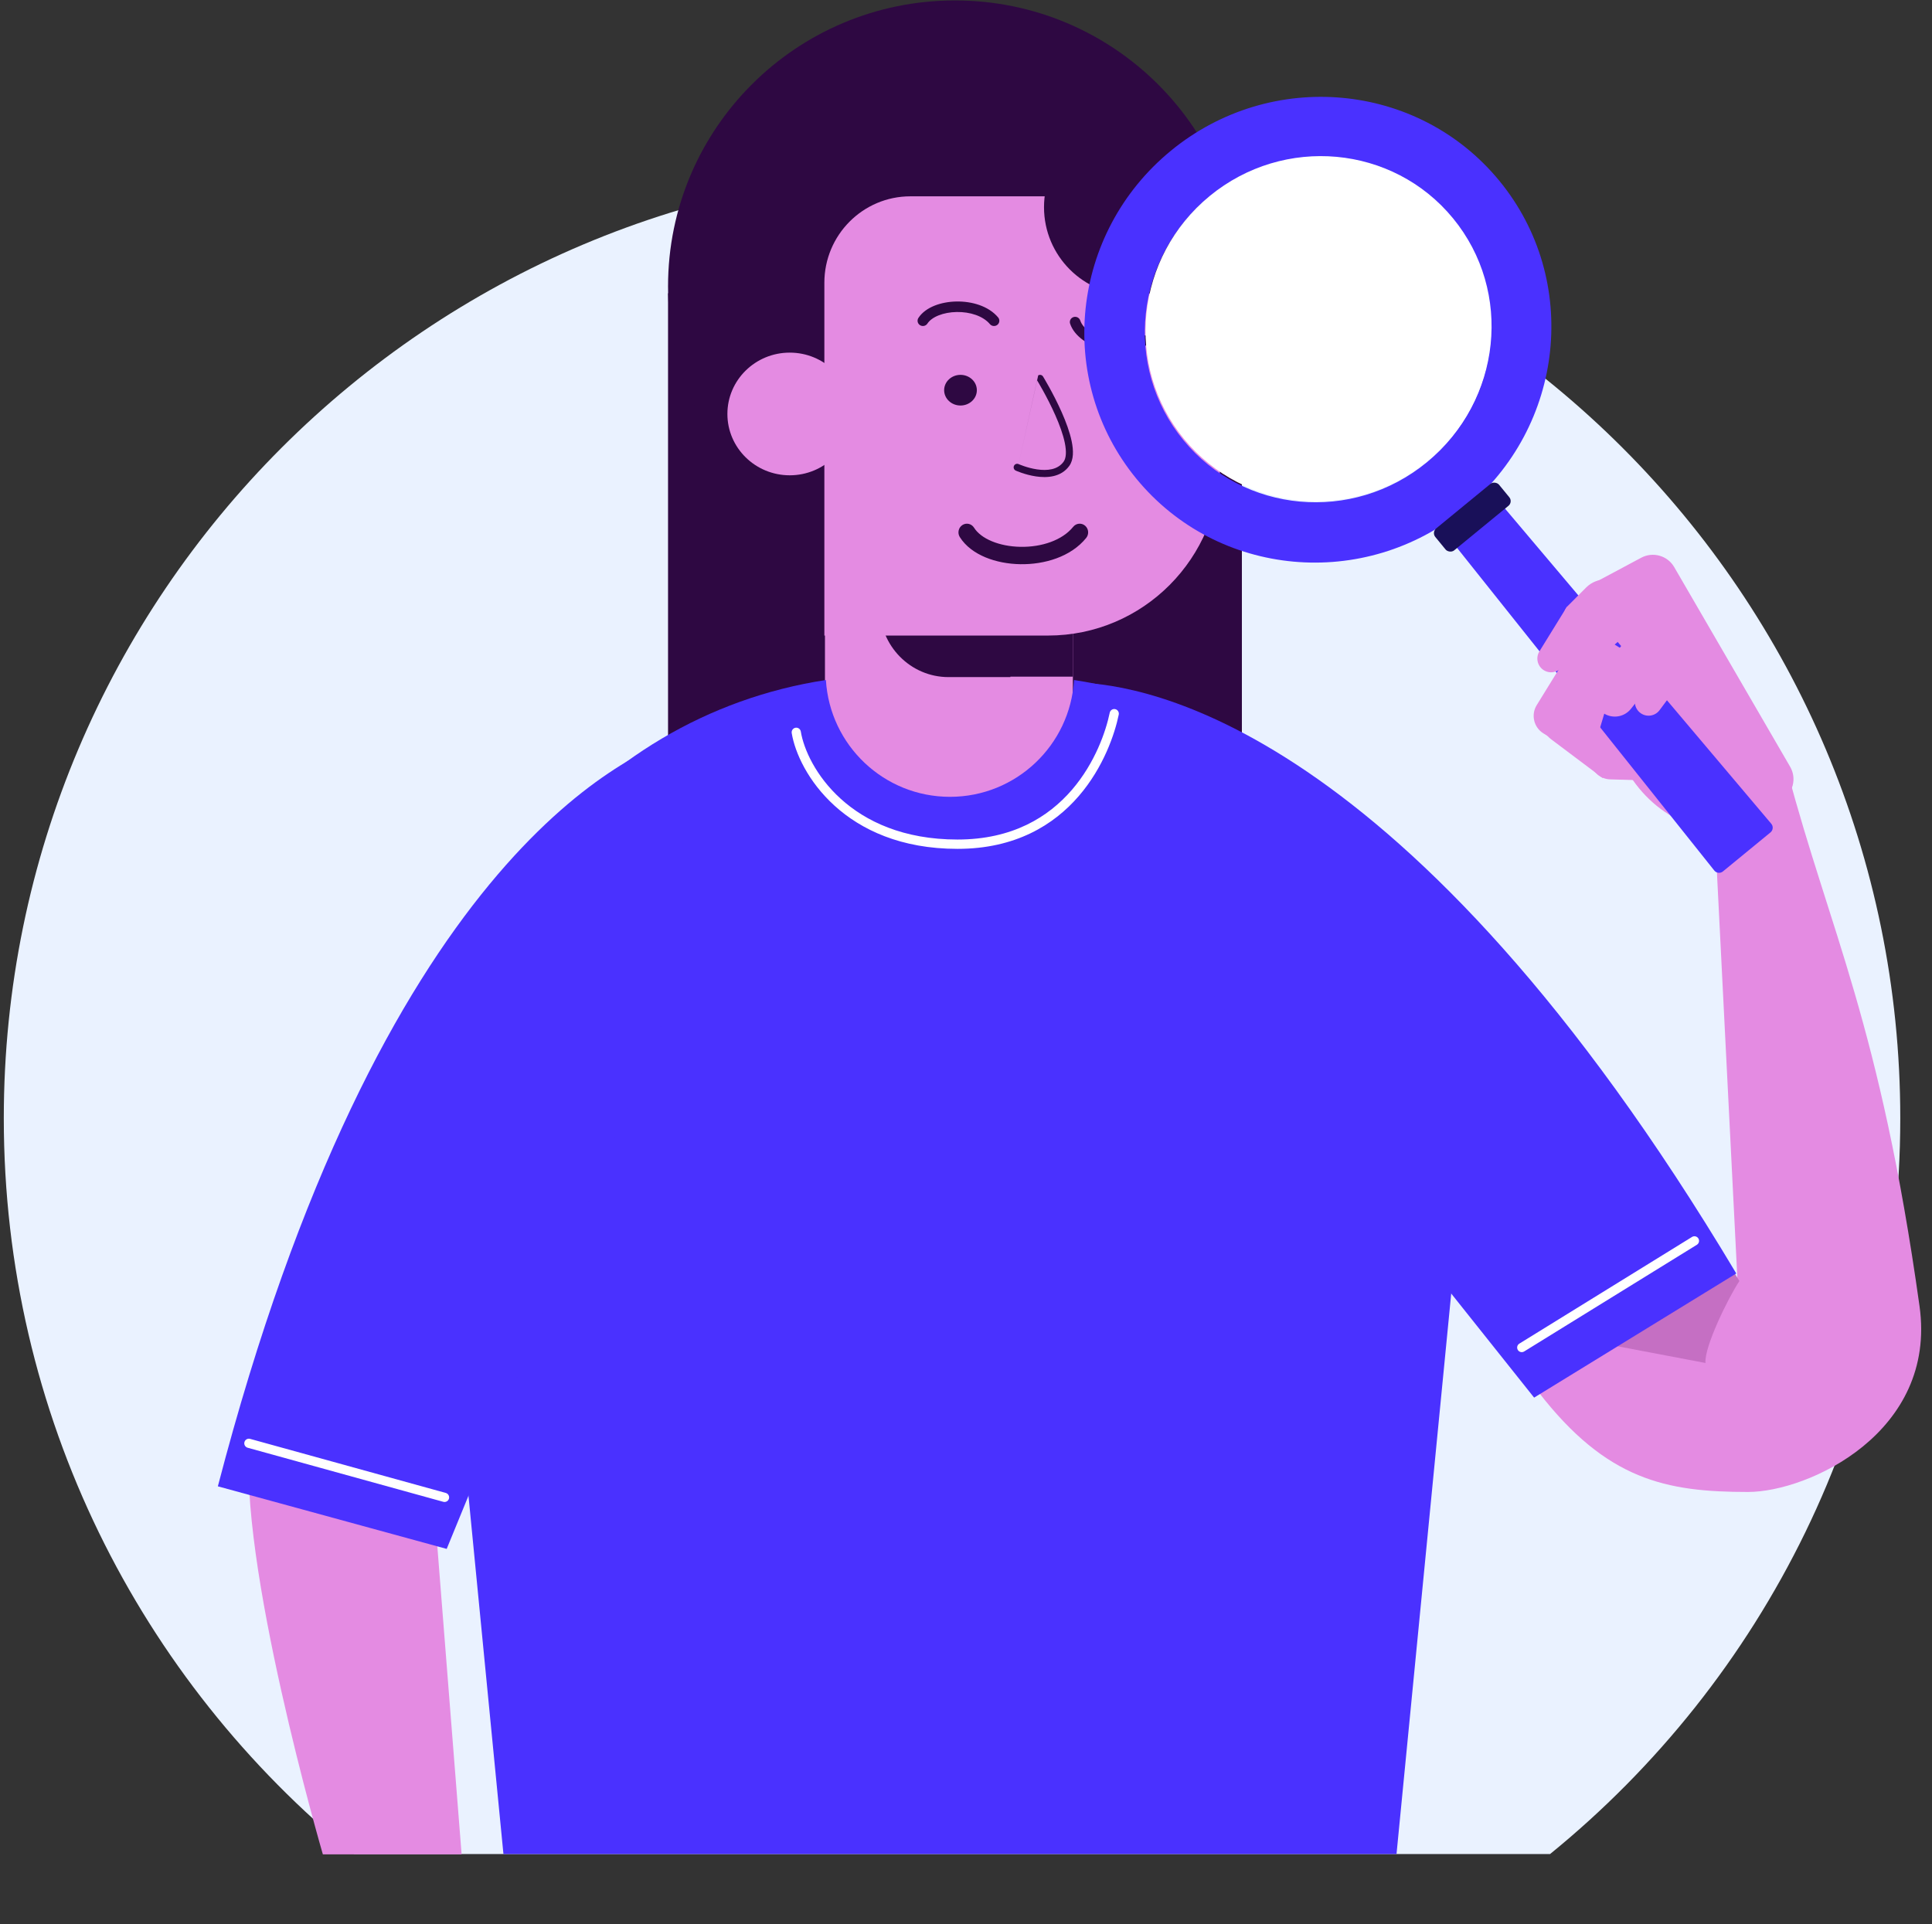 <svg width="250" height="249" viewBox="0 0 250 249" fill="none" xmlns="http://www.w3.org/2000/svg">
<rect x="0" y="0" width="250" height="249" fill="#333333" stroke="none"/>
<path fill-rule="evenodd" clip-rule="evenodd" d="M200.581 239.944C228.231 217.445 245.895 183.145 245.895 144.719C245.895 76.952 190.959 22.017 123.193 22.017C55.427 22.017 0.491 76.952 0.491 144.719C0.491 183.145 18.155 217.445 45.805 239.944H200.581Z" fill="#EAF2FF"/>
<rect x="86.444" y="37.955" width="74.256" height="87.315" fill="#2E0842"/>
<path d="M160.7 37.058C160.7 57.493 144.077 74.058 123.572 74.058C103.067 74.058 86.444 57.493 86.444 37.058C86.444 16.624 103.067 0.058 123.572 0.058C144.077 0.058 160.7 16.624 160.7 37.058Z" fill="#2E0842"/>
<path d="M106.749 70.514H138.83V108.686H106.749V70.514Z" fill="#E48BE2"/>
<path d="M113.843 70.473H130.742V87.629H122.737C117.825 87.629 113.843 83.587 113.843 78.6V70.473Z" fill="#2E0842"/>
<rect x="126.647" y="79.246" width="12.183" height="8.325" fill="#2E0842"/>
<path d="M106.672 36.598C106.672 30.418 111.657 25.408 117.805 25.408H146.751C152.899 25.408 157.883 30.418 157.883 36.598V59.873C157.883 72.233 147.915 82.252 135.618 82.252H106.672V36.598Z" fill="#E48BE2"/>
<path d="M110.257 53.574C110.257 57.958 106.646 61.512 102.191 61.512C97.736 61.512 94.125 57.958 94.125 53.574C94.125 49.19 97.736 45.636 102.191 45.636C106.646 45.636 110.257 49.19 110.257 53.574Z" fill="#E48BE2"/>
<circle cx="146.49" cy="26.817" r="11.395" fill="#2E0842"/>
<path fill-rule="evenodd" clip-rule="evenodd" d="M121.453 40.817C120.772 41.09 120.278 41.461 120.003 41.881C119.796 42.197 119.369 42.287 119.049 42.083C118.729 41.88 118.637 41.459 118.843 41.143C119.319 40.416 120.084 39.896 120.934 39.556C121.79 39.215 122.778 39.035 123.773 39.019C125.731 38.986 127.9 39.587 129.156 41.077C129.399 41.366 129.359 41.795 129.066 42.035C128.773 42.275 128.337 42.236 128.094 41.947C127.209 40.896 125.528 40.35 123.796 40.379C122.946 40.393 122.129 40.547 121.453 40.817Z" fill="#2E0842"/>
<path fill-rule="evenodd" clip-rule="evenodd" d="M128.338 70.046C127.258 69.597 126.475 68.983 126.038 68.289C125.711 67.768 125.033 67.618 124.525 67.955C124.017 68.291 123.872 68.987 124.199 69.508C124.955 70.709 126.167 71.568 127.516 72.129C128.873 72.694 130.44 72.99 132.017 73.017C135.122 73.072 138.563 72.078 140.554 69.617C140.94 69.14 140.876 68.431 140.411 68.034C139.946 67.638 139.256 67.704 138.87 68.181C137.466 69.917 134.801 70.818 132.054 70.77C130.706 70.747 129.41 70.493 128.338 70.046Z" fill="#2E0842"/>
<path fill-rule="evenodd" clip-rule="evenodd" d="M140.907 42.879C140.32 42.44 139.939 41.954 139.782 41.477C139.664 41.118 139.275 40.92 138.913 41.034C138.551 41.148 138.353 41.531 138.471 41.89C138.743 42.715 139.347 43.415 140.08 43.963C140.818 44.515 141.726 44.944 142.683 45.217C144.565 45.755 146.817 45.736 148.415 44.622C148.725 44.406 148.797 43.981 148.576 43.673C148.355 43.366 147.924 43.291 147.614 43.508C146.487 44.293 144.723 44.386 143.057 43.909C142.24 43.675 141.49 43.315 140.907 42.879Z" fill="#2E0842"/>
<path fill-rule="evenodd" clip-rule="evenodd" d="M134.342 48.583C134.555 48.448 134.836 48.514 134.969 48.73L134.582 48.974C134.969 48.73 134.969 48.73 134.969 48.73L134.973 48.737L134.985 48.757C134.995 48.774 135.01 48.798 135.03 48.83C135.068 48.895 135.124 48.989 135.195 49.109C135.337 49.35 135.536 49.696 135.77 50.12C136.236 50.965 136.841 52.121 137.389 53.361C137.935 54.596 138.434 55.933 138.679 57.135C138.917 58.304 138.945 59.489 138.366 60.293C137.296 61.781 135.461 61.864 134.061 61.657C133.343 61.552 132.689 61.363 132.217 61.203C131.98 61.123 131.787 61.049 131.652 60.994C131.585 60.967 131.532 60.945 131.495 60.929C131.476 60.921 131.462 60.915 131.452 60.91L131.44 60.905L131.437 60.903L131.435 60.903C131.435 60.903 131.435 60.902 131.622 60.483L131.435 60.902C131.205 60.798 131.103 60.526 131.206 60.294C131.31 60.062 131.579 59.959 131.808 60.063C131.808 60.063 131.808 60.063 131.808 60.063M131.808 60.063L131.81 60.063L131.818 60.067C131.825 60.07 131.836 60.075 131.852 60.082C131.883 60.095 131.929 60.115 131.99 60.139C132.111 60.188 132.288 60.256 132.507 60.33C132.946 60.479 133.544 60.651 134.192 60.746C135.525 60.943 136.878 60.796 137.63 59.752C137.962 59.289 138.018 58.46 137.787 57.32C137.561 56.214 137.093 54.947 136.557 53.736C136.024 52.53 135.433 51.399 134.974 50.568C134.745 50.153 134.55 49.814 134.412 49.579C134.343 49.462 134.288 49.371 134.251 49.309C134.233 49.278 134.219 49.255 134.209 49.239L134.198 49.222L134.195 49.217" fill="#2E0842"/>
<path d="M126.404 50.497C126.404 51.593 125.457 52.481 124.288 52.481C123.119 52.481 122.172 51.593 122.172 50.497C122.172 49.401 123.119 48.513 124.288 48.513C125.457 48.513 126.404 49.401 126.404 50.497Z" fill="#2E0842"/>
<path d="M145.718 50.497C145.718 51.593 144.77 52.481 143.602 52.481C142.433 52.481 141.485 51.593 141.485 50.497C141.485 49.401 142.433 48.513 143.602 48.513C144.77 48.513 145.718 49.401 145.718 50.497Z" fill="#2E0842"/>
<path fill-rule="evenodd" clip-rule="evenodd" d="M138.981 88.007C138.476 96.441 131.481 103.124 122.927 103.124C114.373 103.124 107.378 96.441 106.872 88.007C76.154 92.678 53.515 120.757 56.635 152.737L65.145 239.944H180.709L189.219 152.737C192.339 120.757 169.7 92.678 138.981 88.007Z" fill="#4A31FF"/>
<path d="M226.186 193.087C215.608 193.087 207.904 191.564 199.067 180.145C200.435 175.156 215.764 165.273 221.741 163.067C223.104 162.564 224.83 165.76 224.83 165.76L221.741 104.398L231.301 99.828C236.742 120.395 243.271 132.474 248.386 169.038C250.669 185.361 234.021 193.087 226.186 193.087Z" fill="#E48BE2"/>
<path d="M220.69 176.394C220.499 174.352 223.642 167.939 225.078 165.785L222.286 161.239L208.087 174.001L220.69 176.394Z" fill="#C56FC3"/>
<path d="M32.355 186.124C30.596 201.592 41.777 239.986 41.777 239.986L59.732 239.986L56.078 193.632L32.355 186.124Z" fill="#E48BE2"/>
<path d="M224.673 164.81C181.972 93.32 147.616 88.613 139.657 88.347L148.575 118.176L198.514 180.876L224.673 164.81Z" fill="#4A31FF"/>
<path d="M28.191 192.357C49.169 111.771 80.833 97.633 88.4 95.15L88.19 126.282L57.802 200.456L28.191 192.357Z" fill="#4A31FF"/>
<path fill-rule="evenodd" clip-rule="evenodd" d="M144.303 91.774C144.625 91.842 144.832 92.162 144.765 92.488C144.254 94.969 142.804 99.296 139.6 103.016C136.378 106.755 131.399 109.858 123.907 109.858C109.244 109.858 103.286 99.964 102.448 94.877C102.394 94.548 102.614 94.237 102.939 94.183C103.263 94.128 103.571 94.35 103.625 94.678C104.377 99.243 109.884 108.651 123.907 108.651C131.025 108.651 135.686 105.722 138.701 102.223C141.733 98.704 143.115 94.587 143.598 92.242C143.665 91.916 143.981 91.707 144.303 91.774Z" fill="white"/>
<path fill-rule="evenodd" clip-rule="evenodd" d="M219.767 160.277C219.94 160.557 219.853 160.924 219.573 161.097L197.227 174.903C196.948 175.076 196.581 174.989 196.408 174.71C196.235 174.43 196.321 174.063 196.601 173.89L218.947 160.083C219.227 159.91 219.594 159.997 219.767 160.277Z" fill="white"/>
<path fill-rule="evenodd" clip-rule="evenodd" d="M31.631 186.63C31.543 186.947 31.729 187.275 32.046 187.363L57.364 194.361C57.681 194.449 58.009 194.263 58.097 193.946C58.184 193.629 57.998 193.3 57.681 193.213L32.363 186.215C32.046 186.127 31.718 186.313 31.631 186.63Z" fill="white"/>
<path d="M211.32 82.754C214.875 80.69 220.864 84.369 224.697 90.971C228.531 97.573 228.756 104.598 225.201 106.662C221.646 108.726 214.365 106.369 210.532 99.767C206.698 93.165 207.765 84.819 211.32 82.754Z" fill="#E48BE2"/>
<path d="M216.736 101.111L208.351 100.865C206.884 100.822 205.729 99.598 205.772 98.13L205.842 95.739C205.885 94.272 207.109 93.117 208.577 93.16L216.961 93.405L216.736 101.111Z" fill="#E48BE2"/>
<path d="M207.395 100.697L200.691 95.656C199.517 94.774 199.281 93.108 200.163 91.934L200.6 91.354C201.482 90.18 203.148 89.944 204.322 90.826L211.027 95.867L207.395 100.697Z" fill="#E48BE2"/>
<path d="M225.396 106.549C223.886 107.426 221.952 106.926 221.056 105.427L205.61 79.583C204.675 78.019 205.238 75.991 206.845 75.133L212.378 72.177C213.893 71.368 215.777 71.904 216.64 73.389L231.645 99.232C232.53 100.756 232.012 102.708 230.488 103.593L225.396 106.549Z" fill="#E48BE2"/>
<path fill-rule="evenodd" clip-rule="evenodd" d="M189.543 65.841C202.514 55.196 204.516 36.193 194.015 23.398C183.514 10.603 164.486 8.86 151.515 19.505C138.544 30.151 136.542 49.153 147.043 61.948C157.544 74.743 176.572 76.486 189.543 65.841ZM184.617 59.839C194.228 51.952 195.712 37.872 187.931 28.391C180.15 18.911 166.052 17.619 156.441 25.507C146.83 33.395 145.346 47.474 153.127 56.955C160.908 66.436 175.007 67.727 184.617 59.839Z" fill="#4A31FF"/>
<ellipse cx="170.619" cy="42.535" rx="22.512" ry="22.207" transform="rotate(-39.376 170.619 42.535)" fill="white"/>
<path d="M185.218 66.737L191.302 61.743L229.204 106.609C229.487 106.945 229.441 107.448 229.102 107.727L222.945 112.78C222.605 113.059 222.103 113.005 221.829 112.662L185.218 66.737Z" fill="#4A31FF"/>
<rect x="185.23" y="68.887" width="10.664" height="3.673" rx="0.788" transform="rotate(-39.376 185.23 68.887)" fill="#191059"/>
<path d="M210.26 76.028L205.471 80.837C204.78 81.531 203.657 81.534 202.963 80.842L202.859 80.739C202.222 80.105 202.22 79.074 202.854 78.437L205.243 76.038C206.625 74.65 208.872 74.645 210.26 76.028V76.028Z" fill="#E48BE2"/>
<path d="M205.781 80.388L202.217 86.165C201.702 86.998 200.609 87.257 199.776 86.743V86.743C198.942 86.228 198.683 85.135 199.197 84.301L202.761 78.525L205.781 80.388Z" fill="#E48BE2"/>
<path d="M218.795 86.455L214.75 91.906C214.167 92.693 213.055 92.857 212.269 92.273V92.273C211.482 91.689 211.317 90.578 211.901 89.792L215.945 84.341L218.795 86.455Z" fill="#E48BE2"/>
<path d="M213.634 79.354L206.99 85.104C206.031 85.934 204.58 85.829 203.75 84.87V84.87C202.92 83.911 203.025 82.461 203.984 81.631L210.628 75.881L213.634 79.354Z" fill="#E48BE2"/>
<path d="M209.116 87.274L206.595 95.691C206.231 96.906 204.951 97.596 203.736 97.232V97.232C202.521 96.868 201.831 95.588 202.195 94.373L204.716 85.956L209.116 87.274Z" fill="#E48BE2"/>
<path d="M218.503 82.397L211.036 91.742C210.12 92.889 208.447 93.076 207.3 92.159L206.72 91.696C205.573 90.779 205.386 89.107 206.302 87.96L213.77 78.614L218.503 82.397Z" fill="#E48BE2"/>
<path d="M210.29 84.256L204.009 94.436C203.238 95.685 201.6 96.073 200.35 95.302L199.718 94.912C198.469 94.141 198.081 92.503 198.852 91.254L205.133 81.074L210.29 84.256Z" fill="#E48BE2"/>
</svg>
